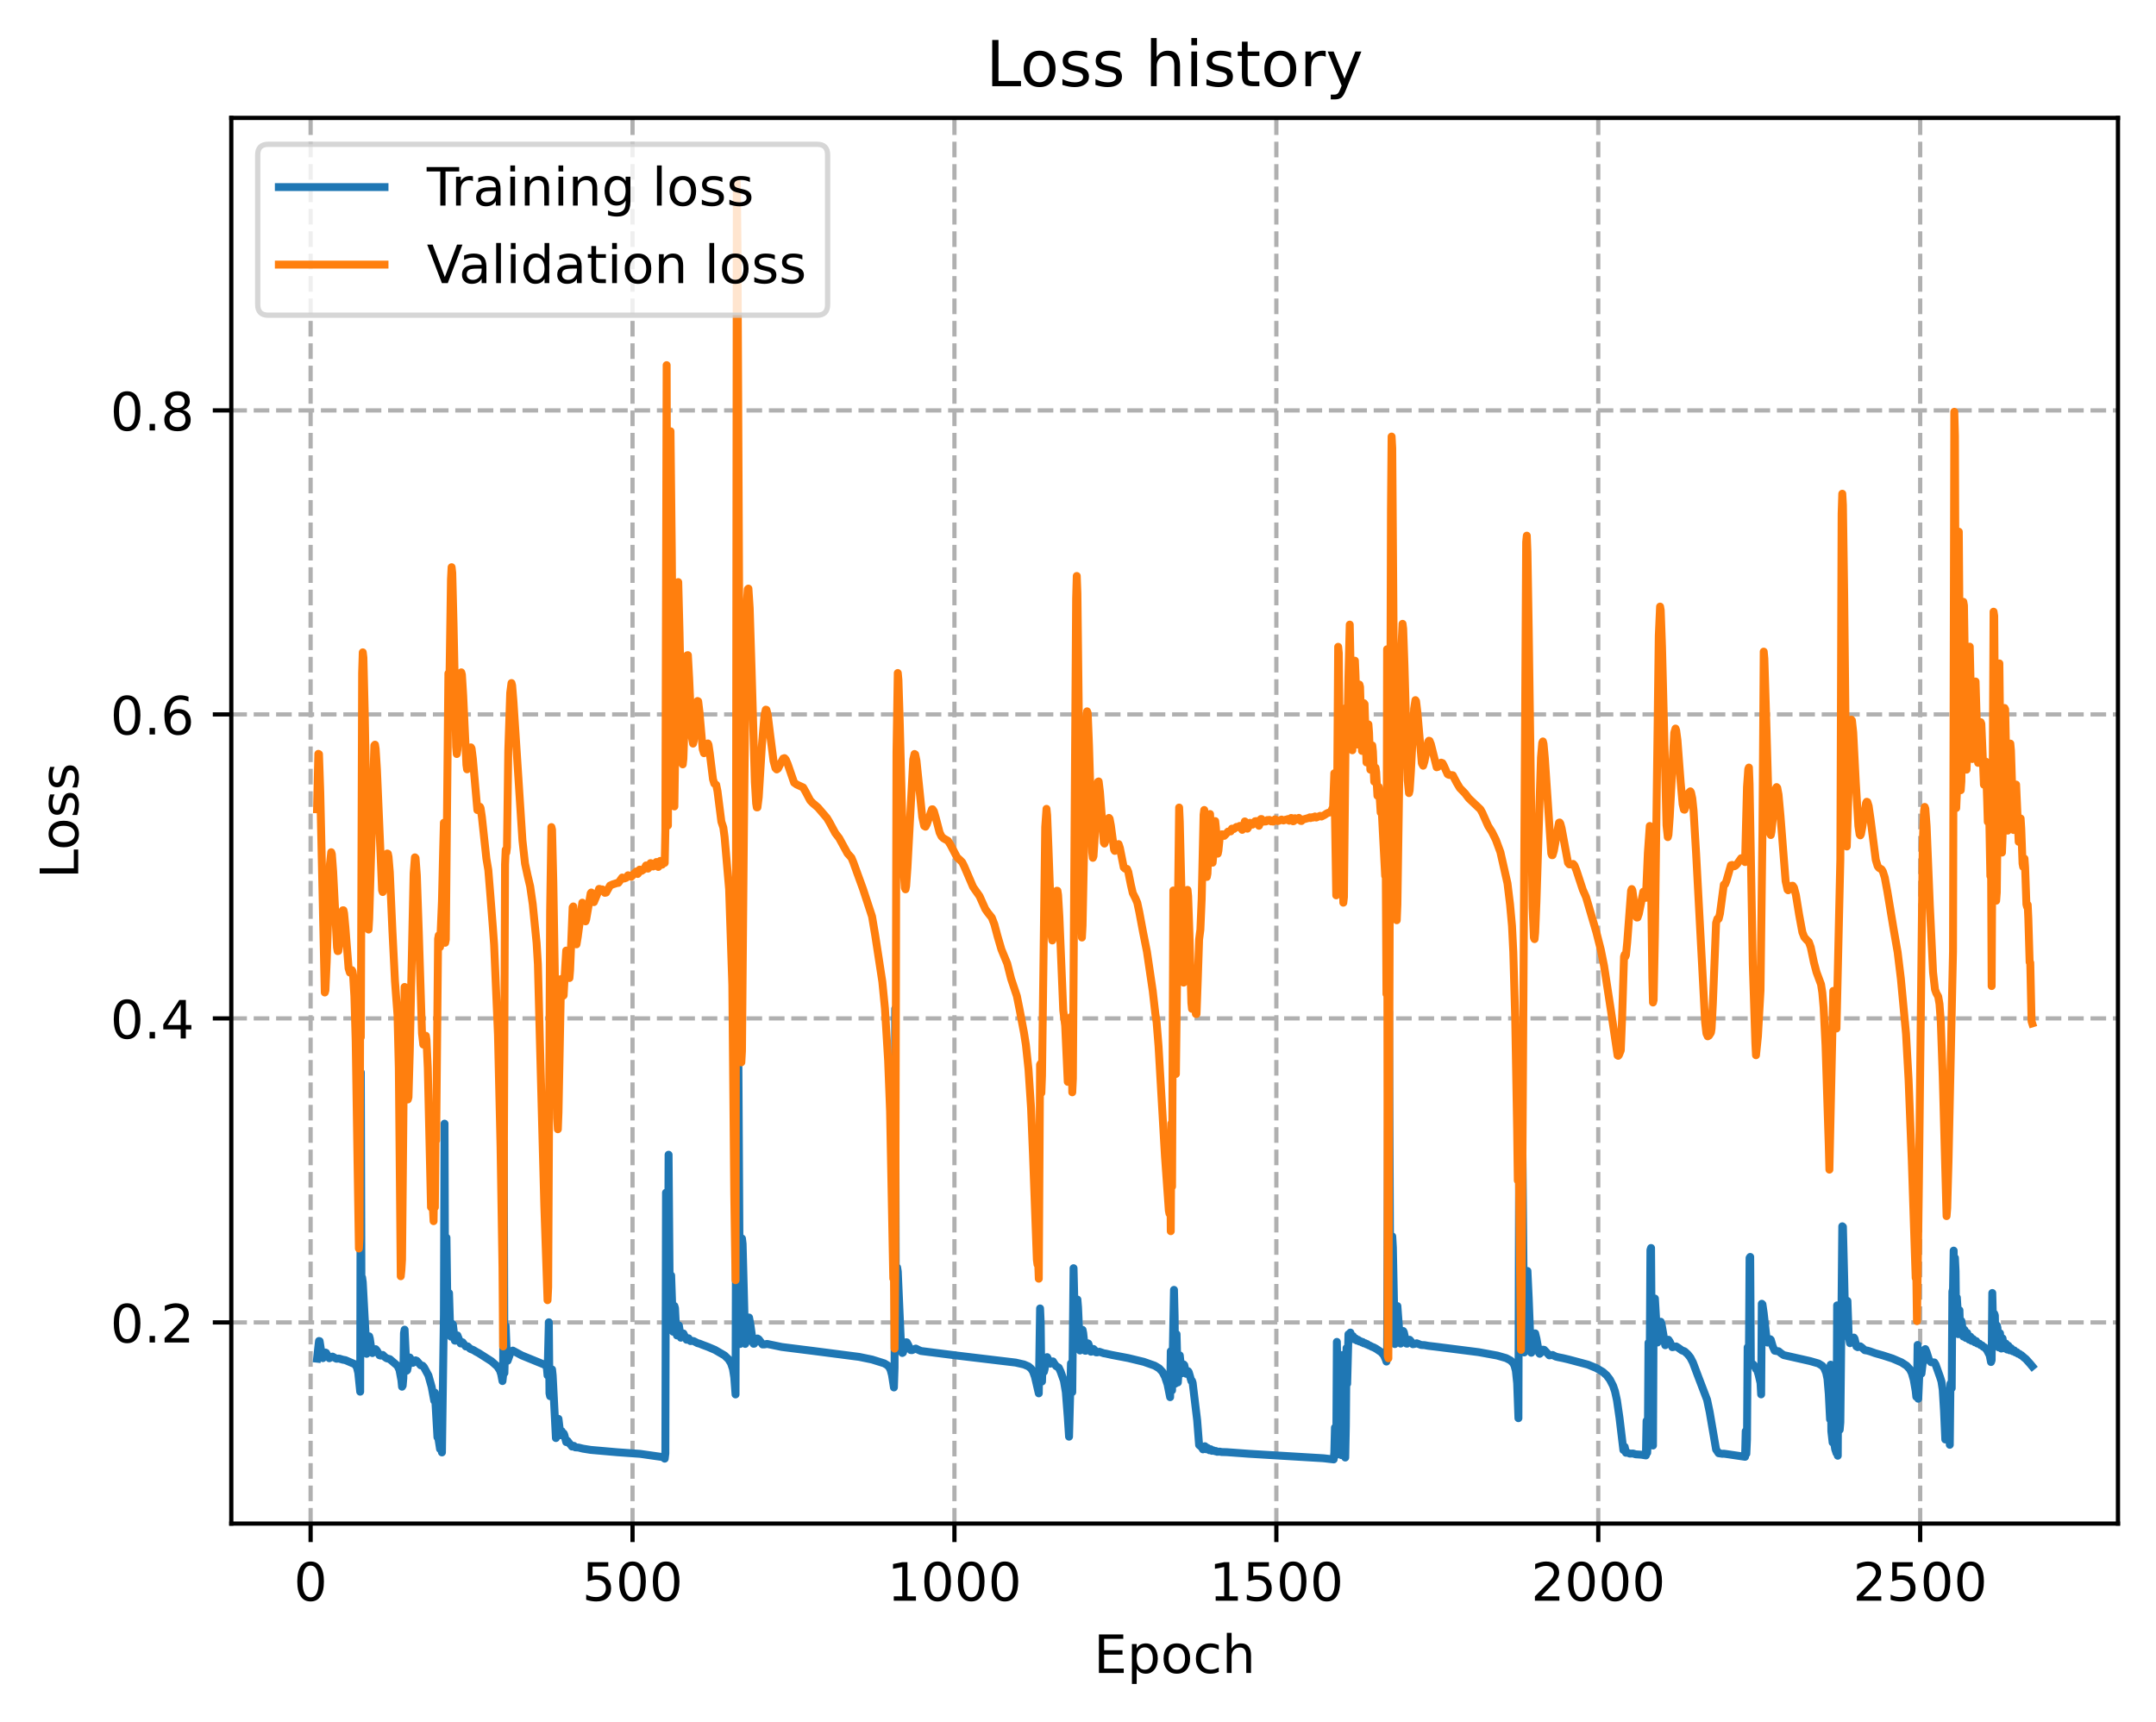 <?xml version="1.0" encoding="utf-8" standalone="no"?>
<!DOCTYPE svg PUBLIC "-//W3C//DTD SVG 1.1//EN"
  "http://www.w3.org/Graphics/SVG/1.1/DTD/svg11.dtd">
<!-- Created with matplotlib (https://matplotlib.org/) -->
<svg height="325.986pt" version="1.1" viewBox="0 0 408.101 325.986" width="408.101pt" xmlns="http://www.w3.org/2000/svg" xmlns:xlink="http://www.w3.org/1999/xlink">
 <defs>
  <style type="text/css">
*{stroke-linecap:butt;stroke-linejoin:round;}
  </style>
 </defs>
 <g id="figure_1">
  <g id="patch_1">
   <path d="M 0 325.986 
L 408.101 325.986 
L 408.101 0 
L 0 0 
z
" style="fill:#ffffff;"/>
  </g>
  <g id="axes_1">
   <g id="patch_2">
    <path d="M 43.781 288.43 
L 400.901 288.43 
L 400.901 22.318 
L 43.781 22.318 
z
" style="fill:#ffffff;"/>
   </g>
   <g id="matplotlib.axis_1">
    <g id="xtick_1">
     <g id="line2d_1">
      <path clip-path="url(#pe049898a18)" d="M 58.795 288.43 
L 58.795 22.318 
" style="fill:none;stroke:#b0b0b0;stroke-dasharray:2.96,1.28;stroke-dashoffset:0;stroke-width:0.8;"/>
     </g>
     <g id="line2d_2">
      <defs>
       <path d="M 0 0 
L 0 3.5 
" id="m3b80d272d4" style="stroke:#000000;stroke-width:0.8;"/>
      </defs>
      <g>
       <use style="stroke:#000000;stroke-width:0.8;" x="58.795" xlink:href="#m3b80d272d4" y="288.43"/>
      </g>
     </g>
     <g id="text_1">
      <!-- 0 -->
      <defs>
       <path d="M 31.781 66.406 
Q 24.172 66.406 20.328 58.906 
Q 16.5 51.422 16.5 36.375 
Q 16.5 21.391 20.328 13.891 
Q 24.172 6.391 31.781 6.391 
Q 39.453 6.391 43.281 13.891 
Q 47.125 21.391 47.125 36.375 
Q 47.125 51.422 43.281 58.906 
Q 39.453 66.406 31.781 66.406 
z
M 31.781 74.219 
Q 44.047 74.219 50.516 64.516 
Q 56.984 54.828 56.984 36.375 
Q 56.984 17.969 50.516 8.266 
Q 44.047 -1.422 31.781 -1.422 
Q 19.531 -1.422 13.062 8.266 
Q 6.594 17.969 6.594 36.375 
Q 6.594 54.828 13.062 64.516 
Q 19.531 74.219 31.781 74.219 
z
" id="DejaVuSans-48"/>
      </defs>
      <g transform="translate(55.614 303.029)scale(0.1 -0.1)">
       <use xlink:href="#DejaVuSans-48"/>
      </g>
     </g>
    </g>
    <g id="xtick_2">
     <g id="line2d_3">
      <path clip-path="url(#pe049898a18)" d="M 119.729 288.43 
L 119.729 22.318 
" style="fill:none;stroke:#b0b0b0;stroke-dasharray:2.96,1.28;stroke-dashoffset:0;stroke-width:0.8;"/>
     </g>
     <g id="line2d_4">
      <g>
       <use style="stroke:#000000;stroke-width:0.8;" x="119.729" xlink:href="#m3b80d272d4" y="288.43"/>
      </g>
     </g>
     <g id="text_2">
      <!-- 500 -->
      <defs>
       <path d="M 10.797 72.906 
L 49.516 72.906 
L 49.516 64.594 
L 19.828 64.594 
L 19.828 46.734 
Q 21.969 47.469 24.109 47.828 
Q 26.266 48.188 28.422 48.188 
Q 40.625 48.188 47.75 41.5 
Q 54.891 34.812 54.891 23.391 
Q 54.891 11.625 47.562 5.094 
Q 40.234 -1.422 26.906 -1.422 
Q 22.312 -1.422 17.547 -0.641 
Q 12.797 0.141 7.719 1.703 
L 7.719 11.625 
Q 12.109 9.234 16.797 8.062 
Q 21.484 6.891 26.703 6.891 
Q 35.156 6.891 40.078 11.328 
Q 45.016 15.766 45.016 23.391 
Q 45.016 31 40.078 35.438 
Q 35.156 39.891 26.703 39.891 
Q 22.75 39.891 18.812 39.016 
Q 14.891 38.141 10.797 36.281 
z
" id="DejaVuSans-53"/>
      </defs>
      <g transform="translate(110.185 303.029)scale(0.1 -0.1)">
       <use xlink:href="#DejaVuSans-53"/>
       <use x="63.623" xlink:href="#DejaVuSans-48"/>
       <use x="127.246" xlink:href="#DejaVuSans-48"/>
      </g>
     </g>
    </g>
    <g id="xtick_3">
     <g id="line2d_5">
      <path clip-path="url(#pe049898a18)" d="M 180.663 288.43 
L 180.663 22.318 
" style="fill:none;stroke:#b0b0b0;stroke-dasharray:2.96,1.28;stroke-dashoffset:0;stroke-width:0.8;"/>
     </g>
     <g id="line2d_6">
      <g>
       <use style="stroke:#000000;stroke-width:0.8;" x="180.663" xlink:href="#m3b80d272d4" y="288.43"/>
      </g>
     </g>
     <g id="text_3">
      <!-- 1000 -->
      <defs>
       <path d="M 12.406 8.297 
L 28.516 8.297 
L 28.516 63.922 
L 10.984 60.406 
L 10.984 69.391 
L 28.422 72.906 
L 38.281 72.906 
L 38.281 8.297 
L 54.391 8.297 
L 54.391 0 
L 12.406 0 
z
" id="DejaVuSans-49"/>
      </defs>
      <g transform="translate(167.938 303.029)scale(0.1 -0.1)">
       <use xlink:href="#DejaVuSans-49"/>
       <use x="63.623" xlink:href="#DejaVuSans-48"/>
       <use x="127.246" xlink:href="#DejaVuSans-48"/>
       <use x="190.869" xlink:href="#DejaVuSans-48"/>
      </g>
     </g>
    </g>
    <g id="xtick_4">
     <g id="line2d_7">
      <path clip-path="url(#pe049898a18)" d="M 241.596 288.43 
L 241.596 22.318 
" style="fill:none;stroke:#b0b0b0;stroke-dasharray:2.96,1.28;stroke-dashoffset:0;stroke-width:0.8;"/>
     </g>
     <g id="line2d_8">
      <g>
       <use style="stroke:#000000;stroke-width:0.8;" x="241.596" xlink:href="#m3b80d272d4" y="288.43"/>
      </g>
     </g>
     <g id="text_4">
      <!-- 1500 -->
      <g transform="translate(228.871 303.029)scale(0.1 -0.1)">
       <use xlink:href="#DejaVuSans-49"/>
       <use x="63.623" xlink:href="#DejaVuSans-53"/>
       <use x="127.246" xlink:href="#DejaVuSans-48"/>
       <use x="190.869" xlink:href="#DejaVuSans-48"/>
      </g>
     </g>
    </g>
    <g id="xtick_5">
     <g id="line2d_9">
      <path clip-path="url(#pe049898a18)" d="M 302.53 288.43 
L 302.53 22.318 
" style="fill:none;stroke:#b0b0b0;stroke-dasharray:2.96,1.28;stroke-dashoffset:0;stroke-width:0.8;"/>
     </g>
     <g id="line2d_10">
      <g>
       <use style="stroke:#000000;stroke-width:0.8;" x="302.53" xlink:href="#m3b80d272d4" y="288.43"/>
      </g>
     </g>
     <g id="text_5">
      <!-- 2000 -->
      <defs>
       <path d="M 19.188 8.297 
L 53.609 8.297 
L 53.609 0 
L 7.328 0 
L 7.328 8.297 
Q 12.938 14.109 22.625 23.891 
Q 32.328 33.688 34.812 36.531 
Q 39.547 41.844 41.422 45.531 
Q 43.312 49.219 43.312 52.781 
Q 43.312 58.594 39.234 62.25 
Q 35.156 65.922 28.609 65.922 
Q 23.969 65.922 18.812 64.312 
Q 13.672 62.703 7.812 59.422 
L 7.812 69.391 
Q 13.766 71.781 18.938 73 
Q 24.125 74.219 28.422 74.219 
Q 39.75 74.219 46.484 68.547 
Q 53.219 62.891 53.219 53.422 
Q 53.219 48.922 51.531 44.891 
Q 49.859 40.875 45.406 35.406 
Q 44.188 33.984 37.641 27.219 
Q 31.109 20.453 19.188 8.297 
z
" id="DejaVuSans-50"/>
      </defs>
      <g transform="translate(289.805 303.029)scale(0.1 -0.1)">
       <use xlink:href="#DejaVuSans-50"/>
       <use x="63.623" xlink:href="#DejaVuSans-48"/>
       <use x="127.246" xlink:href="#DejaVuSans-48"/>
       <use x="190.869" xlink:href="#DejaVuSans-48"/>
      </g>
     </g>
    </g>
    <g id="xtick_6">
     <g id="line2d_11">
      <path clip-path="url(#pe049898a18)" d="M 363.464 288.43 
L 363.464 22.318 
" style="fill:none;stroke:#b0b0b0;stroke-dasharray:2.96,1.28;stroke-dashoffset:0;stroke-width:0.8;"/>
     </g>
     <g id="line2d_12">
      <g>
       <use style="stroke:#000000;stroke-width:0.8;" x="363.464" xlink:href="#m3b80d272d4" y="288.43"/>
      </g>
     </g>
     <g id="text_6">
      <!-- 2500 -->
      <g transform="translate(350.739 303.029)scale(0.1 -0.1)">
       <use xlink:href="#DejaVuSans-50"/>
       <use x="63.623" xlink:href="#DejaVuSans-53"/>
       <use x="127.246" xlink:href="#DejaVuSans-48"/>
       <use x="190.869" xlink:href="#DejaVuSans-48"/>
      </g>
     </g>
    </g>
    <g id="text_7">
     <!-- Epoch -->
     <defs>
      <path d="M 9.812 72.906 
L 55.906 72.906 
L 55.906 64.594 
L 19.672 64.594 
L 19.672 43.016 
L 54.391 43.016 
L 54.391 34.719 
L 19.672 34.719 
L 19.672 8.297 
L 56.781 8.297 
L 56.781 0 
L 9.812 0 
z
" id="DejaVuSans-69"/>
      <path d="M 18.109 8.203 
L 18.109 -20.797 
L 9.078 -20.797 
L 9.078 54.688 
L 18.109 54.688 
L 18.109 46.391 
Q 20.953 51.266 25.266 53.625 
Q 29.594 56 35.594 56 
Q 45.562 56 51.781 48.094 
Q 58.016 40.188 58.016 27.297 
Q 58.016 14.406 51.781 6.484 
Q 45.562 -1.422 35.594 -1.422 
Q 29.594 -1.422 25.266 0.953 
Q 20.953 3.328 18.109 8.203 
z
M 48.688 27.297 
Q 48.688 37.203 44.609 42.844 
Q 40.531 48.484 33.406 48.484 
Q 26.266 48.484 22.188 42.844 
Q 18.109 37.203 18.109 27.297 
Q 18.109 17.391 22.188 11.75 
Q 26.266 6.109 33.406 6.109 
Q 40.531 6.109 44.609 11.75 
Q 48.688 17.391 48.688 27.297 
z
" id="DejaVuSans-112"/>
      <path d="M 30.609 48.391 
Q 23.391 48.391 19.188 42.75 
Q 14.984 37.109 14.984 27.297 
Q 14.984 17.484 19.156 11.844 
Q 23.344 6.203 30.609 6.203 
Q 37.797 6.203 41.984 11.859 
Q 46.188 17.531 46.188 27.297 
Q 46.188 37.016 41.984 42.703 
Q 37.797 48.391 30.609 48.391 
z
M 30.609 56 
Q 42.328 56 49.016 48.375 
Q 55.719 40.766 55.719 27.297 
Q 55.719 13.875 49.016 6.219 
Q 42.328 -1.422 30.609 -1.422 
Q 18.844 -1.422 12.172 6.219 
Q 5.516 13.875 5.516 27.297 
Q 5.516 40.766 12.172 48.375 
Q 18.844 56 30.609 56 
z
" id="DejaVuSans-111"/>
      <path d="M 48.781 52.594 
L 48.781 44.188 
Q 44.969 46.297 41.141 47.344 
Q 37.312 48.391 33.406 48.391 
Q 24.656 48.391 19.812 42.844 
Q 14.984 37.312 14.984 27.297 
Q 14.984 17.281 19.812 11.734 
Q 24.656 6.203 33.406 6.203 
Q 37.312 6.203 41.141 7.25 
Q 44.969 8.297 48.781 10.406 
L 48.781 2.094 
Q 45.016 0.344 40.984 -0.531 
Q 36.969 -1.422 32.422 -1.422 
Q 20.062 -1.422 12.781 6.344 
Q 5.516 14.109 5.516 27.297 
Q 5.516 40.672 12.859 48.328 
Q 20.219 56 33.016 56 
Q 37.156 56 41.109 55.141 
Q 45.062 54.297 48.781 52.594 
z
" id="DejaVuSans-99"/>
      <path d="M 54.891 33.016 
L 54.891 0 
L 45.906 0 
L 45.906 32.719 
Q 45.906 40.484 42.875 44.328 
Q 39.844 48.188 33.797 48.188 
Q 26.516 48.188 22.312 43.547 
Q 18.109 38.922 18.109 30.906 
L 18.109 0 
L 9.078 0 
L 9.078 75.984 
L 18.109 75.984 
L 18.109 46.188 
Q 21.344 51.125 25.703 53.562 
Q 30.078 56 35.797 56 
Q 45.219 56 50.047 50.172 
Q 54.891 44.344 54.891 33.016 
z
" id="DejaVuSans-104"/>
     </defs>
     <g transform="translate(207.03 316.707)scale(0.1 -0.1)">
      <use xlink:href="#DejaVuSans-69"/>
      <use x="63.184" xlink:href="#DejaVuSans-112"/>
      <use x="126.66" xlink:href="#DejaVuSans-111"/>
      <use x="187.842" xlink:href="#DejaVuSans-99"/>
      <use x="242.822" xlink:href="#DejaVuSans-104"/>
     </g>
    </g>
   </g>
   <g id="matplotlib.axis_2">
    <g id="ytick_1">
     <g id="line2d_13">
      <path clip-path="url(#pe049898a18)" d="M 43.781 250.343 
L 400.901 250.343 
" style="fill:none;stroke:#b0b0b0;stroke-dasharray:2.96,1.28;stroke-dashoffset:0;stroke-width:0.8;"/>
     </g>
     <g id="line2d_14">
      <defs>
       <path d="M 0 0 
L -3.5 0 
" id="mc5acd9ea28" style="stroke:#000000;stroke-width:0.8;"/>
      </defs>
      <g>
       <use style="stroke:#000000;stroke-width:0.8;" x="43.781" xlink:href="#mc5acd9ea28" y="250.343"/>
      </g>
     </g>
     <g id="text_8">
      <!-- 0.2 -->
      <defs>
       <path d="M 10.688 12.406 
L 21 12.406 
L 21 0 
L 10.688 0 
z
" id="DejaVuSans-46"/>
      </defs>
      <g transform="translate(20.878 254.143)scale(0.1 -0.1)">
       <use xlink:href="#DejaVuSans-48"/>
       <use x="63.623" xlink:href="#DejaVuSans-46"/>
       <use x="95.41" xlink:href="#DejaVuSans-50"/>
      </g>
     </g>
    </g>
    <g id="ytick_2">
     <g id="line2d_15">
      <path clip-path="url(#pe049898a18)" d="M 43.781 192.793 
L 400.901 192.793 
" style="fill:none;stroke:#b0b0b0;stroke-dasharray:2.96,1.28;stroke-dashoffset:0;stroke-width:0.8;"/>
     </g>
     <g id="line2d_16">
      <g>
       <use style="stroke:#000000;stroke-width:0.8;" x="43.781" xlink:href="#mc5acd9ea28" y="192.793"/>
      </g>
     </g>
     <g id="text_9">
      <!-- 0.4 -->
      <defs>
       <path d="M 37.797 64.312 
L 12.891 25.391 
L 37.797 25.391 
z
M 35.203 72.906 
L 47.609 72.906 
L 47.609 25.391 
L 58.016 25.391 
L 58.016 17.188 
L 47.609 17.188 
L 47.609 0 
L 37.797 0 
L 37.797 17.188 
L 4.891 17.188 
L 4.891 26.703 
z
" id="DejaVuSans-52"/>
      </defs>
      <g transform="translate(20.878 196.592)scale(0.1 -0.1)">
       <use xlink:href="#DejaVuSans-48"/>
       <use x="63.623" xlink:href="#DejaVuSans-46"/>
       <use x="95.41" xlink:href="#DejaVuSans-52"/>
      </g>
     </g>
    </g>
    <g id="ytick_3">
     <g id="line2d_17">
      <path clip-path="url(#pe049898a18)" d="M 43.781 135.242 
L 400.901 135.242 
" style="fill:none;stroke:#b0b0b0;stroke-dasharray:2.96,1.28;stroke-dashoffset:0;stroke-width:0.8;"/>
     </g>
     <g id="line2d_18">
      <g>
       <use style="stroke:#000000;stroke-width:0.8;" x="43.781" xlink:href="#mc5acd9ea28" y="135.242"/>
      </g>
     </g>
     <g id="text_10">
      <!-- 0.6 -->
      <defs>
       <path d="M 33.016 40.375 
Q 26.375 40.375 22.484 35.828 
Q 18.609 31.297 18.609 23.391 
Q 18.609 15.531 22.484 10.953 
Q 26.375 6.391 33.016 6.391 
Q 39.656 6.391 43.531 10.953 
Q 47.406 15.531 47.406 23.391 
Q 47.406 31.297 43.531 35.828 
Q 39.656 40.375 33.016 40.375 
z
M 52.594 71.297 
L 52.594 62.312 
Q 48.875 64.062 45.094 64.984 
Q 41.312 65.922 37.594 65.922 
Q 27.828 65.922 22.672 59.328 
Q 17.531 52.734 16.797 39.406 
Q 19.672 43.656 24.016 45.922 
Q 28.375 48.188 33.594 48.188 
Q 44.578 48.188 50.953 41.516 
Q 57.328 34.859 57.328 23.391 
Q 57.328 12.156 50.688 5.359 
Q 44.047 -1.422 33.016 -1.422 
Q 20.359 -1.422 13.672 8.266 
Q 6.984 17.969 6.984 36.375 
Q 6.984 53.656 15.188 63.938 
Q 23.391 74.219 37.203 74.219 
Q 40.922 74.219 44.703 73.484 
Q 48.484 72.75 52.594 71.297 
z
" id="DejaVuSans-54"/>
      </defs>
      <g transform="translate(20.878 139.042)scale(0.1 -0.1)">
       <use xlink:href="#DejaVuSans-48"/>
       <use x="63.623" xlink:href="#DejaVuSans-46"/>
       <use x="95.41" xlink:href="#DejaVuSans-54"/>
      </g>
     </g>
    </g>
    <g id="ytick_4">
     <g id="line2d_19">
      <path clip-path="url(#pe049898a18)" d="M 43.781 77.692 
L 400.901 77.692 
" style="fill:none;stroke:#b0b0b0;stroke-dasharray:2.96,1.28;stroke-dashoffset:0;stroke-width:0.8;"/>
     </g>
     <g id="line2d_20">
      <g>
       <use style="stroke:#000000;stroke-width:0.8;" x="43.781" xlink:href="#mc5acd9ea28" y="77.692"/>
      </g>
     </g>
     <g id="text_11">
      <!-- 0.8 -->
      <defs>
       <path d="M 31.781 34.625 
Q 24.75 34.625 20.719 30.859 
Q 16.703 27.094 16.703 20.516 
Q 16.703 13.922 20.719 10.156 
Q 24.75 6.391 31.781 6.391 
Q 38.812 6.391 42.859 10.172 
Q 46.922 13.969 46.922 20.516 
Q 46.922 27.094 42.891 30.859 
Q 38.875 34.625 31.781 34.625 
z
M 21.922 38.812 
Q 15.578 40.375 12.031 44.719 
Q 8.5 49.078 8.5 55.328 
Q 8.5 64.062 14.719 69.141 
Q 20.953 74.219 31.781 74.219 
Q 42.672 74.219 48.875 69.141 
Q 55.078 64.062 55.078 55.328 
Q 55.078 49.078 51.531 44.719 
Q 48 40.375 41.703 38.812 
Q 48.828 37.156 52.797 32.312 
Q 56.781 27.484 56.781 20.516 
Q 56.781 9.906 50.312 4.234 
Q 43.844 -1.422 31.781 -1.422 
Q 19.734 -1.422 13.25 4.234 
Q 6.781 9.906 6.781 20.516 
Q 6.781 27.484 10.781 32.312 
Q 14.797 37.156 21.922 38.812 
z
M 18.312 54.391 
Q 18.312 48.734 21.844 45.562 
Q 25.391 42.391 31.781 42.391 
Q 38.141 42.391 41.719 45.562 
Q 45.312 48.734 45.312 54.391 
Q 45.312 60.062 41.719 63.234 
Q 38.141 66.406 31.781 66.406 
Q 25.391 66.406 21.844 63.234 
Q 18.312 60.062 18.312 54.391 
z
" id="DejaVuSans-56"/>
      </defs>
      <g transform="translate(20.878 81.491)scale(0.1 -0.1)">
       <use xlink:href="#DejaVuSans-48"/>
       <use x="63.623" xlink:href="#DejaVuSans-46"/>
       <use x="95.41" xlink:href="#DejaVuSans-56"/>
      </g>
     </g>
    </g>
    <g id="text_12">
     <!-- Loss -->
     <defs>
      <path d="M 9.812 72.906 
L 19.672 72.906 
L 19.672 8.297 
L 55.172 8.297 
L 55.172 0 
L 9.812 0 
z
" id="DejaVuSans-76"/>
      <path d="M 44.281 53.078 
L 44.281 44.578 
Q 40.484 46.531 36.375 47.5 
Q 32.281 48.484 27.875 48.484 
Q 21.188 48.484 17.844 46.438 
Q 14.5 44.391 14.5 40.281 
Q 14.5 37.156 16.891 35.375 
Q 19.281 33.594 26.516 31.984 
L 29.594 31.297 
Q 39.156 29.25 43.188 25.516 
Q 47.219 21.781 47.219 15.094 
Q 47.219 7.469 41.188 3.016 
Q 35.156 -1.422 24.609 -1.422 
Q 20.219 -1.422 15.453 -0.562 
Q 10.688 0.297 5.422 2 
L 5.422 11.281 
Q 10.406 8.688 15.234 7.391 
Q 20.062 6.109 24.812 6.109 
Q 31.156 6.109 34.562 8.281 
Q 37.984 10.453 37.984 14.406 
Q 37.984 18.062 35.516 20.016 
Q 33.062 21.969 24.703 23.781 
L 21.578 24.516 
Q 13.234 26.266 9.516 29.906 
Q 5.812 33.547 5.812 39.891 
Q 5.812 47.609 11.281 51.797 
Q 16.75 56 26.812 56 
Q 31.781 56 36.172 55.266 
Q 40.578 54.547 44.281 53.078 
z
" id="DejaVuSans-115"/>
     </defs>
     <g transform="translate(14.798 166.341)rotate(-90)scale(0.1 -0.1)">
      <use xlink:href="#DejaVuSans-76"/>
      <use x="53.963" xlink:href="#DejaVuSans-111"/>
      <use x="115.145" xlink:href="#DejaVuSans-115"/>
      <use x="167.244" xlink:href="#DejaVuSans-115"/>
     </g>
    </g>
   </g>
   <g id="line2d_21">
    <path clip-path="url(#pe049898a18)" d="M 60.014 257.215 
L 60.38 253.865 
L 60.501 253.895 
L 60.745 255.458 
L 60.989 256.951 
L 61.111 257.112 
L 61.355 256.556 
L 61.598 256.045 
L 61.72 256.104 
L 62.329 257.129 
L 62.939 256.817 
L 63.67 257.219 
L 64.157 257.184 
L 64.889 257.406 
L 65.376 257.489 
L 67.204 258.275 
L 67.57 258.885 
L 67.813 259.879 
L 68.179 263.462 
L 68.301 203.005 
L 68.423 246.852 
L 68.545 241.843 
L 68.667 242.746 
L 69.398 256.289 
L 69.52 255.884 
L 69.885 252.978 
L 70.007 253.423 
L 70.373 255.964 
L 70.495 256.149 
L 70.738 255.816 
L 70.982 255.439 
L 71.104 255.408 
L 71.348 255.69 
L 71.835 256.565 
L 72.079 256.627 
L 72.444 256.501 
L 72.81 256.862 
L 73.176 257.13 
L 73.785 257.306 
L 75.247 258.558 
L 75.613 259.336 
L 75.979 261.285 
L 76.1 262.517 
L 76.222 262.312 
L 76.344 260.882 
L 76.466 252.39 
L 76.588 251.721 
L 76.954 259.507 
L 77.075 259.395 
L 77.563 256.985 
L 78.172 257.993 
L 78.66 257.526 
L 78.903 257.629 
L 79.635 258.467 
L 80 258.543 
L 80.244 258.818 
L 81.097 260.385 
L 81.706 262.549 
L 82.194 265.174 
L 82.316 263.63 
L 82.803 272.091 
L 82.925 271.94 
L 83.291 274.304 
L 83.534 274.447 
L 83.656 274.957 
L 84.022 248.883 
L 84.144 212.72 
L 84.266 250.989 
L 84.509 234.292 
L 84.753 252.518 
L 84.997 244.79 
L 85.241 252.773 
L 85.362 253.044 
L 85.606 250.59 
L 85.728 250.732 
L 86.094 253.795 
L 86.215 253.805 
L 86.581 252.805 
L 87.19 254.33 
L 87.434 254.076 
L 87.556 254.112 
L 88.165 254.894 
L 88.531 254.885 
L 89.018 255.347 
L 89.628 255.588 
L 90.115 255.891 
L 90.603 256.147 
L 93.04 257.701 
L 94.137 258.674 
L 94.624 259.418 
L 94.868 260.158 
L 95.112 261.449 
L 95.234 260.299 
L 95.356 216.128 
L 95.477 259.926 
L 95.721 251.012 
L 95.965 257.4 
L 96.087 257.606 
L 96.696 255.904 
L 97.062 255.68 
L 98.768 256.597 
L 103.155 258.389 
L 103.399 258.696 
L 103.521 259.009 
L 103.642 260.376 
L 103.886 250.32 
L 104.008 263.771 
L 104.13 264.314 
L 104.374 259.71 
L 104.496 259.249 
L 104.617 260.408 
L 105.227 272.239 
L 105.349 271.45 
L 105.592 268.641 
L 105.714 268.602 
L 106.08 271.703 
L 106.202 270.912 
L 106.324 270.923 
L 106.567 271.404 
L 106.689 271.353 
L 106.811 271.612 
L 107.177 272.999 
L 107.42 272.773 
L 107.908 273.411 
L 108.03 273.495 
L 108.273 273.846 
L 108.639 273.718 
L 108.883 273.996 
L 109.492 274.034 
L 110.345 274.245 
L 111.32 274.401 
L 111.808 274.479 
L 116.804 274.919 
L 121.191 275.232 
L 125.457 275.842 
L 125.822 276.138 
L 125.944 275.16 
L 126.066 225.781 
L 126.188 225.872 
L 126.432 249.007 
L 126.554 218.6 
L 126.797 248.442 
L 127.041 241.455 
L 127.407 252.105 
L 127.65 247.224 
L 127.772 247.643 
L 128.016 252.446 
L 128.138 252.813 
L 128.503 250.915 
L 128.869 253.238 
L 128.991 253.162 
L 129.356 252.434 
L 129.966 253.627 
L 130.331 253.347 
L 130.697 253.877 
L 131.063 253.845 
L 131.306 253.885 
L 132.038 254.27 
L 132.403 254.363 
L 133.013 254.608 
L 133.987 254.971 
L 135.328 255.541 
L 137.156 256.603 
L 137.887 257.306 
L 138.375 258.086 
L 138.74 259.184 
L 138.984 260.766 
L 139.228 263.981 
L 139.471 176.324 
L 139.593 171.582 
L 140.081 254.435 
L 140.203 251.534 
L 140.446 234.456 
L 140.568 235.481 
L 141.056 254.417 
L 141.178 254.145 
L 141.665 249.438 
L 141.787 249.419 
L 142.031 250.683 
L 142.518 254.147 
L 142.64 254.388 
L 142.762 254.372 
L 143.006 253.957 
L 143.371 253.388 
L 143.615 253.529 
L 144.346 254.52 
L 144.712 254.509 
L 145.199 254.416 
L 148.002 254.999 
L 154.096 255.764 
L 162.626 256.87 
L 165.064 257.374 
L 167.379 258.098 
L 167.988 258.464 
L 168.354 258.876 
L 168.598 259.397 
L 168.841 260.313 
L 169.207 262.657 
L 169.329 258.892 
L 169.451 190.962 
L 169.573 254 
L 169.816 239.94 
L 169.938 240.722 
L 170.548 254.65 
L 170.791 256.131 
L 170.913 256.061 
L 171.523 254.101 
L 171.644 254.119 
L 171.888 254.559 
L 172.376 255.58 
L 172.619 255.596 
L 173.351 255.297 
L 173.838 255.548 
L 174.326 255.755 
L 181.15 256.621 
L 192.24 257.948 
L 193.824 258.308 
L 194.677 258.673 
L 195.165 259.075 
L 195.53 259.628 
L 195.896 260.637 
L 196.627 263.776 
L 196.871 247.701 
L 196.993 250.448 
L 197.115 261.365 
L 197.237 261.533 
L 197.358 257.626 
L 197.602 259.704 
L 197.724 259.218 
L 198.09 256.973 
L 198.212 256.916 
L 198.821 258.155 
L 199.308 257.726 
L 199.552 258.126 
L 199.918 258.629 
L 200.405 258.906 
L 200.771 259.683 
L 201.38 261.403 
L 201.746 263.548 
L 202.111 268.244 
L 202.355 271.977 
L 202.721 258.099 
L 202.842 259.157 
L 202.964 263.542 
L 203.208 240.083 
L 203.574 255.357 
L 203.939 246.013 
L 204.061 247.489 
L 204.427 255.659 
L 204.549 255.096 
L 204.792 252.135 
L 204.914 251.757 
L 205.036 252.357 
L 205.402 255.71 
L 205.524 255.708 
L 205.889 254.296 
L 206.011 254.351 
L 206.498 255.894 
L 206.62 255.873 
L 206.986 255.375 
L 207.23 255.633 
L 207.473 256.01 
L 207.717 256.014 
L 208.083 255.899 
L 208.936 256.192 
L 209.301 256.245 
L 209.911 256.386 
L 210.52 256.517 
L 213.567 257.097 
L 216.492 257.803 
L 218.563 258.533 
L 219.416 259.042 
L 220.026 259.695 
L 220.513 260.625 
L 221.001 262.082 
L 221.488 264.496 
L 221.61 255.793 
L 221.854 263.213 
L 222.098 250.314 
L 222.219 244.184 
L 222.341 249.202 
L 222.463 261.94 
L 222.707 252.572 
L 222.951 261.712 
L 223.316 256.581 
L 223.682 259.982 
L 223.804 259.856 
L 224.047 258.292 
L 224.169 258.424 
L 224.535 260.075 
L 224.9 259.583 
L 225.022 259.771 
L 225.51 261.446 
L 225.632 261.412 
L 225.754 261.801 
L 226.607 268.873 
L 226.972 273.552 
L 227.46 273.974 
L 227.703 274.377 
L 227.825 274.27 
L 228.069 273.785 
L 228.313 274.359 
L 228.556 274.096 
L 228.678 274.176 
L 228.922 274.547 
L 229.166 274.352 
L 229.41 274.659 
L 229.653 274.563 
L 230.019 274.737 
L 230.141 274.686 
L 230.384 274.837 
L 230.872 274.806 
L 231.238 274.882 
L 232.213 274.908 
L 236.356 275.212 
L 250.493 276.059 
L 252.442 276.282 
L 252.564 275.041 
L 252.686 270.26 
L 252.808 275.514 
L 252.93 275.21 
L 253.052 254.033 
L 253.174 260.039 
L 253.296 272.993 
L 253.539 263.499 
L 253.661 273.998 
L 253.783 263.408 
L 253.905 275.469 
L 254.027 272.194 
L 254.149 256.501 
L 254.27 274.101 
L 254.392 274.149 
L 254.514 261.071 
L 254.636 275.923 
L 254.758 269.939 
L 254.88 255.199 
L 255.002 261.949 
L 255.245 252.591 
L 255.489 252.44 
L 255.611 252.268 
L 255.855 253.234 
L 255.977 253.16 
L 256.098 252.93 
L 256.342 253.552 
L 256.586 253.374 
L 256.83 253.781 
L 257.073 253.641 
L 257.317 253.956 
L 257.439 253.87 
L 257.561 253.923 
L 257.805 254.145 
L 257.927 254.05 
L 258.17 254.306 
L 258.414 254.284 
L 258.658 254.489 
L 258.78 254.441 
L 259.023 254.651 
L 259.267 254.728 
L 259.755 254.987 
L 259.998 255.065 
L 260.486 255.331 
L 261.461 255.992 
L 261.948 256.563 
L 262.314 257.383 
L 262.436 257.756 
L 262.557 256.942 
L 262.801 195.705 
L 262.923 191.546 
L 263.167 250.787 
L 263.289 253.421 
L 263.532 234.055 
L 263.654 236.133 
L 264.02 254.447 
L 264.142 253.484 
L 264.507 247.251 
L 264.751 250.555 
L 264.995 253.951 
L 265.117 254.355 
L 265.239 253.932 
L 265.604 251.976 
L 265.726 252.202 
L 266.213 254.347 
L 266.335 254.371 
L 266.823 253.631 
L 267.067 253.913 
L 267.432 254.473 
L 267.676 254.433 
L 268.163 254.296 
L 269.016 254.623 
L 269.626 254.645 
L 270.357 254.778 
L 271.941 254.964 
L 279.863 255.974 
L 283.397 256.617 
L 285.103 257.107 
L 285.956 257.56 
L 286.443 258.077 
L 286.687 258.565 
L 286.931 259.494 
L 287.175 261.824 
L 287.418 268.477 
L 287.54 223.829 
L 287.662 230.518 
L 287.784 255.517 
L 287.906 201.243 
L 288.028 200.666 
L 288.515 256.03 
L 288.637 255.257 
L 289.003 240.899 
L 289.125 240.609 
L 289.368 245.793 
L 289.734 255.263 
L 289.856 256.089 
L 289.978 255.875 
L 290.465 252.465 
L 290.587 252.418 
L 290.831 253.407 
L 291.318 256.139 
L 291.44 256.288 
L 291.684 256.046 
L 292.049 255.506 
L 292.293 255.537 
L 293.268 256.583 
L 293.877 256.508 
L 294.487 256.814 
L 294.974 256.935 
L 295.827 257.104 
L 296.924 257.364 
L 300.58 258.34 
L 302.164 258.989 
L 303.383 259.712 
L 304.114 260.356 
L 304.724 261.153 
L 305.333 262.338 
L 305.698 263.403 
L 306.064 265.074 
L 306.552 268.438 
L 307.283 274.508 
L 307.527 273.893 
L 307.77 275.021 
L 308.014 274.978 
L 308.501 275.183 
L 309.111 275.16 
L 309.598 275.315 
L 310.695 275.387 
L 311.548 275.524 
L 311.67 268.981 
L 311.792 275.031 
L 311.914 272.409 
L 312.036 254.207 
L 312.279 255.651 
L 312.401 236.63 
L 312.523 236.257 
L 312.767 270.974 
L 312.889 273.649 
L 313.011 248.183 
L 313.254 245.825 
L 313.742 254.147 
L 313.864 253.932 
L 314.351 250.221 
L 314.473 250.449 
L 315.204 254.663 
L 315.448 254.149 
L 315.692 253.655 
L 315.813 253.625 
L 316.057 253.988 
L 316.545 255.035 
L 316.788 254.996 
L 317.276 254.895 
L 317.641 255.121 
L 318.373 255.65 
L 318.86 255.819 
L 319.47 256.38 
L 319.957 256.992 
L 320.444 257.93 
L 321.419 260.522 
L 323.126 264.987 
L 323.613 267.295 
L 324.832 274.402 
L 325.319 275.111 
L 326.05 275.219 
L 326.294 275.198 
L 326.782 275.263 
L 330.316 275.786 
L 330.438 270.929 
L 330.559 275.225 
L 330.681 272.496 
L 330.803 255.06 
L 331.047 256.05 
L 331.169 238.138 
L 331.291 237.947 
L 331.413 258.238 
L 331.534 258.261 
L 331.656 258.164 
L 331.9 258.329 
L 332.266 258.889 
L 332.387 259.178 
L 332.509 259.051 
L 332.875 260.248 
L 333.241 261.815 
L 333.362 263.97 
L 333.484 246.814 
L 333.606 246.927 
L 333.85 248.607 
L 334.459 254.08 
L 334.581 254.162 
L 334.825 253.86 
L 335.069 253.522 
L 335.19 253.637 
L 335.556 254.894 
L 335.922 255.7 
L 336.287 255.766 
L 336.653 255.803 
L 337.14 256.204 
L 337.628 256.533 
L 342.624 257.662 
L 344.209 258.119 
L 344.94 258.57 
L 345.305 259.008 
L 345.671 259.881 
L 345.915 261.011 
L 346.158 263.868 
L 346.402 268.698 
L 346.524 258.348 
L 346.646 270.936 
L 346.89 273.079 
L 347.012 272.039 
L 347.377 274.359 
L 347.621 275.088 
L 347.743 247.117 
L 347.865 275.582 
L 347.986 251.141 
L 348.108 253.392 
L 348.23 270.681 
L 348.352 269.253 
L 348.474 258.119 
L 348.718 232.15 
L 348.84 232.251 
L 349.083 241.988 
L 349.327 252.887 
L 349.449 251.503 
L 349.571 246.238 
L 349.693 246.272 
L 349.936 252.97 
L 350.18 254.281 
L 350.911 253.214 
L 351.033 253.376 
L 351.399 254.904 
L 351.642 255.034 
L 352.13 254.876 
L 352.496 255.165 
L 352.983 255.605 
L 353.47 255.682 
L 353.958 255.824 
L 354.933 256.173 
L 356.395 256.588 
L 358.223 257.179 
L 359.929 257.913 
L 360.904 258.55 
L 361.514 259.213 
L 361.879 259.936 
L 362.245 261.216 
L 362.611 263.314 
L 362.732 264.425 
L 362.854 263.982 
L 362.976 254.606 
L 363.098 264.793 
L 363.464 256.44 
L 363.707 260.032 
L 363.951 257.976 
L 364.317 255.484 
L 364.439 255.393 
L 364.682 255.973 
L 365.17 257.526 
L 365.535 257.884 
L 366.145 257.926 
L 366.388 258.339 
L 367.241 260.738 
L 367.485 261.502 
L 367.729 263.082 
L 367.973 267.103 
L 368.216 272.507 
L 368.338 272.383 
L 368.46 270.316 
L 368.582 270.392 
L 368.704 268.01 
L 368.826 268.67 
L 369.07 273.511 
L 369.191 261.932 
L 369.313 261.855 
L 369.435 262.795 
L 369.557 244.505 
L 369.679 243.987 
L 369.801 236.753 
L 369.923 251.694 
L 370.044 238.136 
L 370.166 240.651 
L 370.288 252.239 
L 370.41 245.642 
L 370.532 247.642 
L 370.654 252.571 
L 370.898 248.035 
L 371.019 252.408 
L 371.141 252.445 
L 371.263 250.063 
L 371.385 250.763 
L 371.629 253.026 
L 371.751 251.672 
L 371.872 251.785 
L 372.116 253.286 
L 372.36 252.331 
L 372.726 253.605 
L 372.847 253.07 
L 372.969 253.041 
L 373.213 253.84 
L 373.457 253.475 
L 373.579 253.618 
L 373.822 254.117 
L 374.066 253.883 
L 374.31 254.347 
L 374.675 254.368 
L 374.919 254.655 
L 375.163 254.689 
L 375.407 254.97 
L 375.65 255.052 
L 375.894 255.349 
L 376.016 255.419 
L 376.625 256.585 
L 376.869 257.843 
L 376.991 257.505 
L 377.113 244.776 
L 377.356 254.896 
L 377.478 248.685 
L 377.6 249.017 
L 377.722 254.598 
L 377.844 253.988 
L 377.966 250.899 
L 378.088 251.352 
L 378.331 255.084 
L 378.575 252.394 
L 378.819 255.29 
L 379.063 253.371 
L 379.306 255.24 
L 379.428 255.152 
L 379.55 254.321 
L 379.672 254.347 
L 379.916 255.478 
L 380.159 254.755 
L 380.403 255.625 
L 380.647 255.215 
L 380.769 255.359 
L 381.013 255.818 
L 381.256 255.639 
L 381.5 256.03 
L 381.744 255.97 
L 381.987 256.272 
L 382.231 256.294 
L 382.475 256.527 
L 382.597 256.533 
L 383.206 257.067 
L 383.45 257.252 
L 384.303 258.2 
L 384.669 258.644 
L 384.669 258.644 
" style="fill:none;stroke:#1f77b4;stroke-linecap:square;stroke-width:1.5;"/>
   </g>
   <g id="line2d_22">
    <path clip-path="url(#pe049898a18)" d="M 60.014 153.198 
L 60.258 142.709 
L 60.38 142.769 
L 60.623 150.001 
L 61.476 187.889 
L 61.598 187.478 
L 61.842 181.982 
L 62.451 163.574 
L 62.695 161.334 
L 62.817 161.726 
L 63.061 164.988 
L 63.792 179.336 
L 63.914 180.052 
L 64.036 180.033 
L 64.279 178.226 
L 64.767 172.877 
L 64.889 172.329 
L 65.011 172.325 
L 65.132 172.887 
L 65.376 175.524 
L 65.985 183.313 
L 66.229 184.119 
L 66.473 183.773 
L 66.595 183.65 
L 66.717 183.847 
L 66.839 184.63 
L 67.082 188.631 
L 67.326 197.072 
L 67.692 221.012 
L 67.935 236.354 
L 68.057 234.389 
L 68.179 188.862 
L 68.301 196.355 
L 68.545 127.427 
L 68.667 123.495 
L 68.788 124.484 
L 69.032 134.59 
L 69.763 175.974 
L 69.885 173.965 
L 70.86 141.122 
L 70.982 140.976 
L 71.104 141.752 
L 71.348 145.664 
L 72.323 168.546 
L 72.444 168.872 
L 72.566 168.401 
L 72.932 164.45 
L 73.298 161.581 
L 73.419 161.618 
L 73.541 162.216 
L 73.785 165.105 
L 74.272 176.043 
L 74.76 185.728 
L 75.247 192.219 
L 75.491 202.261 
L 75.857 241.604 
L 75.979 240.431 
L 76.1 238.461 
L 76.588 186.838 
L 76.71 188.886 
L 77.197 208.144 
L 77.319 207.706 
L 77.563 199.14 
L 78.294 165.381 
L 78.538 162.303 
L 78.66 162.442 
L 78.903 165.717 
L 79.269 176.361 
L 79.878 195.622 
L 80.122 197.748 
L 80.244 197.586 
L 80.61 196.081 
L 80.731 196.888 
L 80.975 202.178 
L 81.584 228.541 
L 81.828 226.715 
L 82.072 231.175 
L 82.194 221.857 
L 82.316 228.558 
L 82.438 215.748 
L 82.559 215.899 
L 82.925 177.752 
L 83.047 177.069 
L 83.169 179.243 
L 83.291 179.291 
L 83.656 170.628 
L 83.9 160.331 
L 84.022 155.75 
L 84.266 178.479 
L 84.387 177.874 
L 84.631 152.194 
L 84.875 127.486 
L 84.997 134.053 
L 85.362 109.705 
L 85.484 107.377 
L 85.606 108.474 
L 85.85 118.143 
L 86.337 141.362 
L 86.459 142.743 
L 86.581 141.926 
L 87.312 127.284 
L 87.434 127.717 
L 87.678 131.656 
L 88.287 144.795 
L 88.409 145.638 
L 88.531 145.501 
L 89.14 141.485 
L 89.262 141.695 
L 89.506 143.641 
L 90.359 153.35 
L 90.846 152.734 
L 90.968 152.998 
L 91.212 154.634 
L 92.065 162.528 
L 92.431 164.709 
L 92.796 169.172 
L 93.284 175.437 
L 93.527 178.825 
L 94.259 195.896 
L 94.746 217.081 
L 95.112 239.783 
L 95.234 254.897 
L 95.599 163.657 
L 95.721 160.865 
L 95.843 161.406 
L 95.965 160.398 
L 96.209 142.193 
L 96.574 131.175 
L 96.818 129.311 
L 96.94 129.771 
L 97.184 132.709 
L 98.89 159.076 
L 99.377 163.478 
L 99.865 165.74 
L 100.352 167.803 
L 100.84 171.178 
L 101.571 178.516 
L 101.814 182.529 
L 102.18 196.503 
L 103.033 228.362 
L 103.642 246.137 
L 103.764 243.677 
L 104.13 172.579 
L 104.374 156.576 
L 104.496 157.091 
L 104.739 167.094 
L 105.47 211.647 
L 105.592 213.779 
L 105.714 210.574 
L 106.202 185.334 
L 106.324 185.757 
L 106.567 188.532 
L 106.689 188.435 
L 106.933 183.92 
L 107.177 179.953 
L 107.298 180.182 
L 107.786 185.151 
L 107.908 183.69 
L 108.395 171.76 
L 108.517 171.597 
L 108.761 175.061 
L 109.005 178.425 
L 109.127 178.771 
L 109.37 177.31 
L 110.223 170.885 
L 110.345 171.077 
L 110.833 174.42 
L 110.955 174.067 
L 111.808 169.116 
L 111.929 168.958 
L 112.173 170.035 
L 112.417 170.781 
L 113.148 169.014 
L 113.392 168.275 
L 113.514 168.289 
L 113.757 168.492 
L 114.001 168.373 
L 114.489 169.021 
L 114.732 168.976 
L 115.464 167.657 
L 115.951 167.435 
L 116.804 167.16 
L 117.048 167.136 
L 117.779 166.126 
L 118.145 166.314 
L 118.51 166.184 
L 118.876 165.701 
L 119.12 165.762 
L 119.485 165.983 
L 119.729 165.726 
L 119.973 165.433 
L 120.46 164.972 
L 120.704 165.45 
L 120.826 165.295 
L 121.07 164.628 
L 121.191 164.642 
L 121.435 164.873 
L 121.801 164.622 
L 121.923 164.534 
L 122.288 163.837 
L 122.41 163.95 
L 122.654 164.438 
L 122.776 164.321 
L 123.141 163.394 
L 123.263 163.434 
L 123.629 164.032 
L 123.872 163.892 
L 124.238 163.188 
L 124.36 163.383 
L 124.604 164.121 
L 124.726 163.963 
L 124.969 162.976 
L 125.335 163.689 
L 125.7 162.827 
L 125.822 163.351 
L 125.944 157.275 
L 126.188 69.127 
L 126.432 156.284 
L 126.797 82.33 
L 126.919 81.636 
L 127.163 104.487 
L 127.528 152.451 
L 127.65 152.664 
L 128.26 110.36 
L 128.382 110.195 
L 128.625 119.732 
L 129.113 143.302 
L 129.235 144.702 
L 129.356 143.634 
L 129.844 128.931 
L 130.088 124.05 
L 130.21 124.029 
L 130.453 128.483 
L 130.941 139.466 
L 131.184 140.77 
L 131.306 140.298 
L 131.672 136.06 
L 132.038 132.707 
L 132.159 132.766 
L 132.403 134.823 
L 133.013 141.816 
L 133.256 142.587 
L 133.378 142.468 
L 133.987 140.739 
L 134.109 140.987 
L 134.353 142.615 
L 134.962 147.529 
L 135.206 148.34 
L 135.572 148.582 
L 135.815 149.796 
L 136.547 155.554 
L 136.912 156.656 
L 137.156 158.47 
L 138.009 168.317 
L 138.618 186.45 
L 138.984 226.025 
L 139.228 242.361 
L 139.471 34.414 
L 139.593 46.404 
L 140.325 201.114 
L 140.446 198.973 
L 140.812 157.264 
L 141.178 123.184 
L 141.421 113.33 
L 141.543 111.541 
L 141.665 111.424 
L 141.909 115.141 
L 142.274 127.091 
L 142.884 148.043 
L 143.127 152.077 
L 143.249 152.846 
L 143.371 152.845 
L 143.615 150.927 
L 144.224 141.026 
L 144.712 135.318 
L 144.956 134.346 
L 145.077 134.379 
L 145.321 135.317 
L 145.809 139.317 
L 146.418 144.06 
L 146.784 145.415 
L 147.027 145.66 
L 147.271 145.489 
L 147.758 144.516 
L 148.246 143.6 
L 148.49 143.521 
L 148.733 143.773 
L 149.099 144.642 
L 150.318 148.169 
L 150.805 148.514 
L 152.024 149.074 
L 152.511 149.924 
L 153.364 151.534 
L 153.852 152.036 
L 154.827 152.874 
L 156.533 154.866 
L 157.02 155.68 
L 158.117 157.718 
L 158.848 158.669 
L 160.433 161.564 
L 161.164 162.371 
L 161.529 163.257 
L 162.626 166.281 
L 163.357 168.289 
L 165.064 173.492 
L 165.673 177.114 
L 167.013 185.851 
L 167.501 190.859 
L 168.11 200.793 
L 168.476 210.348 
L 169.085 242.041 
L 169.207 240.387 
L 169.329 255.303 
L 169.451 241.008 
L 169.695 142.405 
L 169.938 127.407 
L 170.06 128.699 
L 170.304 136.474 
L 171.035 164.596 
L 171.279 168.103 
L 171.401 168.354 
L 171.523 167.72 
L 171.766 164.305 
L 172.863 143.777 
L 173.107 142.736 
L 173.229 142.815 
L 173.472 143.977 
L 173.96 148.693 
L 174.569 154.656 
L 174.935 156.35 
L 175.179 156.498 
L 175.422 156.042 
L 176.397 153.216 
L 176.519 153.205 
L 176.763 153.563 
L 177.128 154.823 
L 177.86 157.62 
L 178.225 158.359 
L 178.591 158.699 
L 179.444 159.18 
L 179.931 159.954 
L 181.15 162.295 
L 181.759 162.856 
L 182.125 163.224 
L 182.491 163.954 
L 184.197 167.92 
L 185.415 169.652 
L 186.512 172.101 
L 187 172.797 
L 187.731 173.711 
L 188.218 174.977 
L 188.828 177.257 
L 189.559 179.756 
L 190.656 182.41 
L 191.387 185.292 
L 192.484 188.577 
L 192.971 190.99 
L 193.824 195.5 
L 194.19 197.818 
L 194.677 202.408 
L 195.165 209.726 
L 195.53 218.563 
L 196.262 238.469 
L 196.384 239.384 
L 196.505 238.673 
L 196.627 242.07 
L 196.871 201.558 
L 196.993 201.339 
L 197.115 206.9 
L 197.237 203.68 
L 197.846 156.553 
L 198.09 153.124 
L 198.212 154.328 
L 198.455 160.428 
L 199.065 177.258 
L 199.186 178.037 
L 199.308 177.681 
L 199.552 174.531 
L 199.918 169.329 
L 200.04 168.627 
L 200.161 168.642 
L 200.283 169.445 
L 200.527 173.562 
L 201.258 191.271 
L 201.624 194.168 
L 202.111 204.803 
L 202.721 192.515 
L 202.842 193.067 
L 202.964 206.784 
L 203.086 204.153 
L 203.33 167.307 
L 203.696 113.34 
L 203.817 109.038 
L 203.939 112.314 
L 204.183 133.787 
L 204.549 170.26 
L 204.792 177.481 
L 204.914 175.231 
L 205.158 162.902 
L 205.645 136.588 
L 205.767 134.663 
L 205.889 134.997 
L 206.133 141.077 
L 206.742 161.367 
L 206.864 162.397 
L 206.986 162.08 
L 207.23 158.318 
L 207.717 148.868 
L 207.839 147.997 
L 207.961 147.936 
L 208.205 149.943 
L 208.936 159.488 
L 209.058 159.696 
L 209.18 159.393 
L 209.545 156.669 
L 209.789 155.062 
L 209.911 154.837 
L 210.033 154.987 
L 210.276 156.285 
L 210.886 160.879 
L 211.008 161.08 
L 211.129 161.004 
L 211.739 159.798 
L 211.983 160.544 
L 212.714 164.216 
L 212.957 164.439 
L 213.323 164.484 
L 213.567 165.053 
L 214.054 167.484 
L 214.42 169.076 
L 214.907 170.038 
L 215.273 170.902 
L 215.639 172.589 
L 216.37 176.498 
L 217.101 180.164 
L 218.198 187.595 
L 218.685 191.889 
L 218.929 193.495 
L 219.295 198.044 
L 220.513 218.91 
L 221.244 229.172 
L 221.366 229.76 
L 221.488 216.593 
L 221.61 233.074 
L 221.732 212.664 
L 221.854 224.633 
L 222.098 168.576 
L 222.219 169.592 
L 222.585 203.318 
L 223.194 152.876 
L 223.316 155.553 
L 224.047 186.023 
L 224.291 179.386 
L 224.657 169.023 
L 224.779 168.466 
L 224.9 169.675 
L 225.144 176.703 
L 225.51 189.847 
L 225.632 190.998 
L 225.754 189.829 
L 225.997 185.949 
L 226.119 186.571 
L 226.363 191.944 
L 226.485 191.972 
L 226.728 185.279 
L 226.972 177.855 
L 227.216 175.999 
L 227.46 170.233 
L 227.825 154.244 
L 227.947 153.337 
L 228.069 155.668 
L 228.435 166.014 
L 228.556 165.385 
L 229.044 154.103 
L 229.531 163.316 
L 229.653 162.045 
L 230.019 155.441 
L 230.141 156.571 
L 230.506 161.607 
L 230.628 161.032 
L 230.872 158.572 
L 231.238 157.948 
L 231.359 157.937 
L 231.725 158.235 
L 231.969 157.993 
L 232.456 157.421 
L 232.944 157.392 
L 233.187 156.869 
L 233.431 156.929 
L 233.553 156.938 
L 234.041 156.547 
L 234.406 156.589 
L 234.65 156.355 
L 234.772 156.429 
L 235.137 157.098 
L 235.259 156.957 
L 235.625 155.503 
L 235.747 155.604 
L 236.112 156.879 
L 236.234 156.714 
L 236.6 155.766 
L 237.087 156.106 
L 237.575 155.464 
L 237.818 155.44 
L 238.062 155.889 
L 238.306 156.325 
L 238.428 156.027 
L 238.671 155.054 
L 238.793 155.058 
L 239.037 155.549 
L 239.646 155.504 
L 239.89 155.242 
L 240.134 155.35 
L 240.256 155.213 
L 240.378 155.252 
L 240.621 155.507 
L 240.865 155.404 
L 240.987 155.537 
L 241.353 155.104 
L 241.84 155.43 
L 242.084 155.385 
L 242.571 155.152 
L 242.815 155.255 
L 242.937 155.326 
L 243.424 155.16 
L 243.546 155.207 
L 243.79 155.054 
L 244.034 155.37 
L 244.156 155.281 
L 244.399 154.846 
L 244.521 154.877 
L 244.765 155.474 
L 244.887 155.444 
L 245.13 154.896 
L 245.618 155.156 
L 245.862 154.83 
L 246.227 155.408 
L 246.349 155.42 
L 246.593 155.155 
L 247.69 154.851 
L 247.933 154.73 
L 248.055 154.871 
L 248.421 154.697 
L 248.543 154.777 
L 248.908 154.568 
L 249.152 154.768 
L 249.883 154.449 
L 250.127 154.578 
L 250.736 154.271 
L 251.102 154.014 
L 251.468 153.846 
L 251.833 153.774 
L 252.077 153.339 
L 252.199 153.057 
L 252.321 153.112 
L 252.564 146.388 
L 252.93 169.496 
L 253.052 157.304 
L 253.296 122.448 
L 253.417 123.638 
L 253.783 159.577 
L 253.905 157.748 
L 254.027 158.836 
L 254.27 170.888 
L 254.392 169.812 
L 254.758 134.025 
L 254.88 140.818 
L 255.002 140.361 
L 255.245 127.947 
L 255.489 118.244 
L 255.733 130.789 
L 255.977 142.034 
L 256.098 139.686 
L 256.464 125.072 
L 256.586 127.878 
L 256.952 140.949 
L 257.195 133.066 
L 257.317 129.595 
L 257.439 130.045 
L 257.805 142.157 
L 257.927 140.514 
L 258.17 133.121 
L 258.292 133.276 
L 258.658 144.337 
L 259.023 137.131 
L 259.145 138.754 
L 259.389 145.706 
L 259.511 145.666 
L 259.755 141.117 
L 259.876 142.249 
L 260.12 147.971 
L 260.242 147.33 
L 260.364 145.325 
L 260.486 146.158 
L 260.729 150.643 
L 260.973 148.961 
L 261.095 149.959 
L 261.339 153.806 
L 261.461 153.48 
L 261.583 154.242 
L 262.192 165.817 
L 262.314 165.79 
L 262.436 188.17 
L 262.557 122.908 
L 262.679 256.706 
L 262.801 257.142 
L 263.045 176.054 
L 263.289 96.448 
L 263.411 82.645 
L 263.532 84.826 
L 263.898 135.331 
L 264.264 172.275 
L 264.385 174.209 
L 264.507 171.267 
L 264.873 146.563 
L 265.239 123.147 
L 265.482 118.096 
L 265.604 119.033 
L 265.848 125.978 
L 266.457 147.694 
L 266.701 150.141 
L 266.823 149.636 
L 267.067 145.987 
L 267.676 134.145 
L 267.92 132.542 
L 268.041 132.74 
L 268.285 134.772 
L 269.138 144.519 
L 269.382 144.96 
L 269.626 144.15 
L 270.357 140.387 
L 270.479 140.228 
L 270.601 140.262 
L 270.844 140.871 
L 271.941 145.25 
L 272.185 145.176 
L 272.794 144.376 
L 273.038 144.468 
L 273.282 144.92 
L 274.013 146.558 
L 274.257 146.691 
L 274.988 146.763 
L 275.719 148.155 
L 276.328 149.18 
L 277.303 150.187 
L 278.035 151.139 
L 280.228 153.227 
L 280.594 153.893 
L 281.691 156.367 
L 282.422 157.522 
L 283.153 159.004 
L 284.006 161.32 
L 285.347 167.231 
L 285.834 171.231 
L 286.2 175.276 
L 286.443 180.16 
L 286.809 192.735 
L 287.175 213.854 
L 287.297 223.46 
L 287.418 217.317 
L 287.54 223.738 
L 287.906 255.551 
L 288.028 244.527 
L 288.881 102.618 
L 289.003 101.406 
L 289.125 104.455 
L 289.368 119.358 
L 290.099 171.855 
L 290.343 177.532 
L 290.465 177.783 
L 290.587 176.539 
L 290.831 170.637 
L 291.684 143.406 
L 291.927 140.602 
L 292.049 140.364 
L 292.171 140.831 
L 292.415 143.495 
L 293.634 161.561 
L 293.756 161.888 
L 293.877 161.887 
L 294.121 161.076 
L 295.096 155.749 
L 295.218 155.71 
L 295.34 155.877 
L 295.584 156.763 
L 296.802 163.33 
L 297.046 163.631 
L 297.29 163.65 
L 297.777 163.552 
L 298.021 163.83 
L 298.386 164.744 
L 299.605 168.446 
L 300.214 169.829 
L 302.164 176.458 
L 303.017 179.809 
L 303.627 182.848 
L 304.967 191.578 
L 306.186 199.812 
L 306.308 199.875 
L 306.43 199.746 
L 306.795 198.837 
L 307.039 192.75 
L 307.405 181.096 
L 307.527 180.719 
L 307.648 181.114 
L 307.77 180.809 
L 308.014 178.342 
L 308.745 168.609 
L 308.867 168.308 
L 308.989 168.542 
L 309.355 171.2 
L 309.72 173.467 
L 309.842 173.704 
L 309.964 173.692 
L 310.208 172.995 
L 311.061 168.804 
L 311.183 168.809 
L 311.426 169.349 
L 311.548 169.967 
L 311.914 161.493 
L 312.279 156.365 
L 312.401 157.683 
L 312.767 185.138 
L 312.889 189.781 
L 313.011 189.314 
L 313.254 176.843 
L 313.985 120.365 
L 314.229 114.833 
L 314.351 115.539 
L 314.595 122.388 
L 315.448 156.229 
L 315.692 158.477 
L 315.813 158.035 
L 316.057 154.683 
L 316.91 138.733 
L 317.154 137.923 
L 317.276 138.27 
L 317.52 140.126 
L 318.129 148.148 
L 318.495 152.21 
L 318.738 153.261 
L 318.86 153.285 
L 319.104 152.565 
L 319.713 150.021 
L 319.957 149.809 
L 320.079 150 
L 320.323 151.138 
L 320.566 153.449 
L 321.054 161.617 
L 322.76 193.522 
L 323.004 195.647 
L 323.247 196.189 
L 323.491 196.049 
L 323.857 195.48 
L 323.979 194.698 
L 324.222 189.943 
L 324.832 174.734 
L 325.075 173.937 
L 325.319 173.939 
L 325.563 172.962 
L 326.294 167.469 
L 326.538 167.388 
L 326.782 166.787 
L 327.635 163.798 
L 327.878 163.742 
L 328.244 164.001 
L 328.488 163.895 
L 328.853 163.511 
L 329.584 162.47 
L 329.828 162.441 
L 330.072 162.681 
L 330.316 163.198 
L 330.681 148.984 
L 330.925 145.585 
L 331.047 145.306 
L 331.169 148.422 
L 331.778 182.503 
L 332.266 197.441 
L 332.387 199.764 
L 332.753 196.163 
L 333.241 187.493 
L 333.606 157.566 
L 333.85 123.361 
L 333.972 124.677 
L 334.337 136.751 
L 334.825 154.159 
L 335.069 157.857 
L 335.19 158.08 
L 335.312 157.47 
L 336.165 149.211 
L 336.287 149.002 
L 336.409 149.142 
L 336.653 150.426 
L 337.018 154.434 
L 337.993 166.811 
L 338.359 168.431 
L 338.481 168.536 
L 338.725 168.339 
L 339.212 167.685 
L 339.334 167.679 
L 339.578 168.031 
L 339.943 169.43 
L 340.553 173.183 
L 341.162 176.478 
L 341.527 177.413 
L 342.015 177.964 
L 342.381 178.31 
L 342.746 179.312 
L 343.356 182.216 
L 343.843 184.052 
L 344.696 186.346 
L 344.94 187.917 
L 345.184 190.687 
L 345.549 197.903 
L 346.158 216.814 
L 346.28 221.424 
L 347.012 187.589 
L 347.133 187.899 
L 347.377 190.312 
L 347.621 194.707 
L 348.352 162.693 
L 348.596 97.273 
L 348.718 93.467 
L 348.84 95.608 
L 349.083 112.781 
L 349.571 160.25 
L 350.302 136.915 
L 350.424 136.235 
L 350.546 136.372 
L 350.789 138.628 
L 351.277 148.108 
L 351.764 156.359 
L 352.008 157.993 
L 352.13 158.142 
L 352.252 157.917 
L 352.496 156.627 
L 353.227 151.978 
L 353.349 151.785 
L 353.47 151.834 
L 353.714 152.613 
L 354.08 155.168 
L 355.055 162.77 
L 355.42 163.981 
L 355.664 164.297 
L 356.152 164.581 
L 356.395 164.973 
L 356.761 166.125 
L 357.248 168.74 
L 358.467 176.08 
L 359.198 180.265 
L 359.808 185.284 
L 360.783 195.683 
L 361.27 204.426 
L 361.879 219.801 
L 362.611 241.938 
L 362.732 241.379 
L 362.854 250.101 
L 362.976 242.173 
L 363.22 224.068 
L 363.951 159.701 
L 364.195 153.558 
L 364.317 152.757 
L 364.439 153.097 
L 364.682 156.403 
L 365.292 171.402 
L 365.901 184.066 
L 366.267 187.315 
L 366.51 187.996 
L 366.876 188.651 
L 367.12 190.066 
L 367.363 193.347 
L 367.729 203.632 
L 368.46 230.22 
L 368.582 228.669 
L 368.826 219.869 
L 369.679 180.121 
L 369.923 77.953 
L 370.044 82.56 
L 370.288 152.975 
L 370.41 150.119 
L 370.654 102.174 
L 370.776 100.656 
L 371.141 149.596 
L 371.263 147.898 
L 371.629 113.928 
L 371.751 114.618 
L 372.238 145.706 
L 372.36 142.541 
L 372.726 122.518 
L 372.847 122.421 
L 373.335 143.687 
L 373.457 143.131 
L 373.944 129.013 
L 374.188 137.143 
L 374.432 144.42 
L 374.554 144.246 
L 374.919 136.713 
L 375.041 137.024 
L 375.528 148.557 
L 375.894 144.182 
L 376.138 151.363 
L 376.26 155.582 
L 376.503 152.642 
L 376.747 165.849 
L 376.869 160.993 
L 376.991 186.669 
L 377.356 115.799 
L 377.478 116.593 
L 377.844 170.515 
L 377.966 168.948 
L 378.453 125.59 
L 378.697 146.759 
L 378.941 161.404 
L 379.063 158.278 
L 379.428 134.032 
L 379.55 134.281 
L 380.038 157.243 
L 380.159 154.71 
L 380.525 140.769 
L 380.647 142.086 
L 381.134 157.129 
L 381.5 148.516 
L 381.622 148.532 
L 382.109 159.363 
L 382.475 154.942 
L 382.597 156.869 
L 382.841 163.471 
L 382.962 164.108 
L 383.206 162.546 
L 383.328 164.256 
L 383.572 171.199 
L 383.694 171.667 
L 383.815 171.291 
L 383.937 173.885 
L 384.181 182.142 
L 384.303 182.257 
L 384.547 193.352 
L 384.669 193.739 
L 384.669 193.739 
" style="fill:none;stroke:#ff7f0e;stroke-linecap:square;stroke-width:1.5;"/>
   </g>
   <g id="patch_3">
    <path d="M 43.781 288.43 
L 43.781 22.318 
" style="fill:none;stroke:#000000;stroke-linecap:square;stroke-linejoin:miter;stroke-width:0.8;"/>
   </g>
   <g id="patch_4">
    <path d="M 400.901 288.43 
L 400.901 22.318 
" style="fill:none;stroke:#000000;stroke-linecap:square;stroke-linejoin:miter;stroke-width:0.8;"/>
   </g>
   <g id="patch_5">
    <path d="M 43.781 288.43 
L 400.901 288.43 
" style="fill:none;stroke:#000000;stroke-linecap:square;stroke-linejoin:miter;stroke-width:0.8;"/>
   </g>
   <g id="patch_6">
    <path d="M 43.781 22.318 
L 400.901 22.318 
" style="fill:none;stroke:#000000;stroke-linecap:square;stroke-linejoin:miter;stroke-width:0.8;"/>
   </g>
   <g id="text_13">
    <!-- Loss history -->
    <defs>
     <path id="DejaVuSans-32"/>
     <path d="M 9.422 54.688 
L 18.406 54.688 
L 18.406 0 
L 9.422 0 
z
M 9.422 75.984 
L 18.406 75.984 
L 18.406 64.594 
L 9.422 64.594 
z
" id="DejaVuSans-105"/>
     <path d="M 18.312 70.219 
L 18.312 54.688 
L 36.812 54.688 
L 36.812 47.703 
L 18.312 47.703 
L 18.312 18.016 
Q 18.312 11.328 20.141 9.422 
Q 21.969 7.516 27.594 7.516 
L 36.812 7.516 
L 36.812 0 
L 27.594 0 
Q 17.188 0 13.234 3.875 
Q 9.281 7.766 9.281 18.016 
L 9.281 47.703 
L 2.688 47.703 
L 2.688 54.688 
L 9.281 54.688 
L 9.281 70.219 
z
" id="DejaVuSans-116"/>
     <path d="M 41.109 46.297 
Q 39.594 47.172 37.812 47.578 
Q 36.031 48 33.891 48 
Q 26.266 48 22.188 43.047 
Q 18.109 38.094 18.109 28.812 
L 18.109 0 
L 9.078 0 
L 9.078 54.688 
L 18.109 54.688 
L 18.109 46.188 
Q 20.953 51.172 25.484 53.578 
Q 30.031 56 36.531 56 
Q 37.453 56 38.578 55.875 
Q 39.703 55.766 41.062 55.516 
z
" id="DejaVuSans-114"/>
     <path d="M 32.172 -5.078 
Q 28.375 -14.844 24.75 -17.812 
Q 21.141 -20.797 15.094 -20.797 
L 7.906 -20.797 
L 7.906 -13.281 
L 13.188 -13.281 
Q 16.891 -13.281 18.938 -11.516 
Q 21 -9.766 23.484 -3.219 
L 25.094 0.875 
L 2.984 54.688 
L 12.5 54.688 
L 29.594 11.922 
L 46.688 54.688 
L 56.203 54.688 
z
" id="DejaVuSans-121"/>
    </defs>
    <g transform="translate(186.637 16.318)scale(0.12 -0.12)">
     <use xlink:href="#DejaVuSans-76"/>
     <use x="53.963" xlink:href="#DejaVuSans-111"/>
     <use x="115.145" xlink:href="#DejaVuSans-115"/>
     <use x="167.244" xlink:href="#DejaVuSans-115"/>
     <use x="219.344" xlink:href="#DejaVuSans-32"/>
     <use x="251.131" xlink:href="#DejaVuSans-104"/>
     <use x="314.51" xlink:href="#DejaVuSans-105"/>
     <use x="342.293" xlink:href="#DejaVuSans-115"/>
     <use x="394.393" xlink:href="#DejaVuSans-116"/>
     <use x="433.602" xlink:href="#DejaVuSans-111"/>
     <use x="494.783" xlink:href="#DejaVuSans-114"/>
     <use x="535.896" xlink:href="#DejaVuSans-121"/>
    </g>
   </g>
   <g id="legend_1">
    <g id="patch_7">
     <path d="M 50.781 59.674 
L 154.656 59.674 
Q 156.656 59.674 156.656 57.674 
L 156.656 29.318 
Q 156.656 27.318 154.656 27.318 
L 50.781 27.318 
Q 48.781 27.318 48.781 29.318 
L 48.781 57.674 
Q 48.781 59.674 50.781 59.674 
z
" style="fill:#ffffff;opacity:0.8;stroke:#cccccc;stroke-linejoin:miter;"/>
    </g>
    <g id="line2d_23">
     <path d="M 52.781 35.417 
L 72.781 35.417 
" style="fill:none;stroke:#1f77b4;stroke-linecap:square;stroke-width:1.5;"/>
    </g>
    <g id="line2d_24"/>
    <g id="text_14">
     <!-- Training loss -->
     <defs>
      <path d="M -0.297 72.906 
L 61.375 72.906 
L 61.375 64.594 
L 35.5 64.594 
L 35.5 0 
L 25.594 0 
L 25.594 64.594 
L -0.297 64.594 
z
" id="DejaVuSans-84"/>
      <path d="M 34.281 27.484 
Q 23.391 27.484 19.188 25 
Q 14.984 22.516 14.984 16.5 
Q 14.984 11.719 18.141 8.906 
Q 21.297 6.109 26.703 6.109 
Q 34.188 6.109 38.703 11.406 
Q 43.219 16.703 43.219 25.484 
L 43.219 27.484 
z
M 52.203 31.203 
L 52.203 0 
L 43.219 0 
L 43.219 8.297 
Q 40.141 3.328 35.547 0.953 
Q 30.953 -1.422 24.312 -1.422 
Q 15.922 -1.422 10.953 3.297 
Q 6 8.016 6 15.922 
Q 6 25.141 12.172 29.828 
Q 18.359 34.516 30.609 34.516 
L 43.219 34.516 
L 43.219 35.406 
Q 43.219 41.609 39.141 45 
Q 35.062 48.391 27.688 48.391 
Q 23 48.391 18.547 47.266 
Q 14.109 46.141 10.016 43.891 
L 10.016 52.203 
Q 14.938 54.109 19.578 55.047 
Q 24.219 56 28.609 56 
Q 40.484 56 46.344 49.844 
Q 52.203 43.703 52.203 31.203 
z
" id="DejaVuSans-97"/>
      <path d="M 54.891 33.016 
L 54.891 0 
L 45.906 0 
L 45.906 32.719 
Q 45.906 40.484 42.875 44.328 
Q 39.844 48.188 33.797 48.188 
Q 26.516 48.188 22.312 43.547 
Q 18.109 38.922 18.109 30.906 
L 18.109 0 
L 9.078 0 
L 9.078 54.688 
L 18.109 54.688 
L 18.109 46.188 
Q 21.344 51.125 25.703 53.562 
Q 30.078 56 35.797 56 
Q 45.219 56 50.047 50.172 
Q 54.891 44.344 54.891 33.016 
z
" id="DejaVuSans-110"/>
      <path d="M 45.406 27.984 
Q 45.406 37.75 41.375 43.109 
Q 37.359 48.484 30.078 48.484 
Q 22.859 48.484 18.828 43.109 
Q 14.797 37.75 14.797 27.984 
Q 14.797 18.266 18.828 12.891 
Q 22.859 7.516 30.078 7.516 
Q 37.359 7.516 41.375 12.891 
Q 45.406 18.266 45.406 27.984 
z
M 54.391 6.781 
Q 54.391 -7.172 48.188 -13.984 
Q 42 -20.797 29.203 -20.797 
Q 24.469 -20.797 20.266 -20.094 
Q 16.062 -19.391 12.109 -17.922 
L 12.109 -9.188 
Q 16.062 -11.328 19.922 -12.344 
Q 23.781 -13.375 27.781 -13.375 
Q 36.625 -13.375 41.016 -8.766 
Q 45.406 -4.156 45.406 5.172 
L 45.406 9.625 
Q 42.625 4.781 38.281 2.391 
Q 33.938 0 27.875 0 
Q 17.828 0 11.672 7.656 
Q 5.516 15.328 5.516 27.984 
Q 5.516 40.672 11.672 48.328 
Q 17.828 56 27.875 56 
Q 33.938 56 38.281 53.609 
Q 42.625 51.219 45.406 46.391 
L 45.406 54.688 
L 54.391 54.688 
z
" id="DejaVuSans-103"/>
      <path d="M 9.422 75.984 
L 18.406 75.984 
L 18.406 0 
L 9.422 0 
z
" id="DejaVuSans-108"/>
     </defs>
     <g transform="translate(80.781 38.917)scale(0.1 -0.1)">
      <use xlink:href="#DejaVuSans-84"/>
      <use x="46.334" xlink:href="#DejaVuSans-114"/>
      <use x="87.447" xlink:href="#DejaVuSans-97"/>
      <use x="148.727" xlink:href="#DejaVuSans-105"/>
      <use x="176.51" xlink:href="#DejaVuSans-110"/>
      <use x="239.889" xlink:href="#DejaVuSans-105"/>
      <use x="267.672" xlink:href="#DejaVuSans-110"/>
      <use x="331.051" xlink:href="#DejaVuSans-103"/>
      <use x="394.527" xlink:href="#DejaVuSans-32"/>
      <use x="426.314" xlink:href="#DejaVuSans-108"/>
      <use x="454.098" xlink:href="#DejaVuSans-111"/>
      <use x="515.279" xlink:href="#DejaVuSans-115"/>
      <use x="567.379" xlink:href="#DejaVuSans-115"/>
     </g>
    </g>
    <g id="line2d_25">
     <path d="M 52.781 50.095 
L 72.781 50.095 
" style="fill:none;stroke:#ff7f0e;stroke-linecap:square;stroke-width:1.5;"/>
    </g>
    <g id="line2d_26"/>
    <g id="text_15">
     <!-- Validation loss -->
     <defs>
      <path d="M 28.609 0 
L 0.781 72.906 
L 11.078 72.906 
L 34.188 11.531 
L 57.328 72.906 
L 67.578 72.906 
L 39.797 0 
z
" id="DejaVuSans-86"/>
      <path d="M 45.406 46.391 
L 45.406 75.984 
L 54.391 75.984 
L 54.391 0 
L 45.406 0 
L 45.406 8.203 
Q 42.578 3.328 38.25 0.953 
Q 33.938 -1.422 27.875 -1.422 
Q 17.969 -1.422 11.734 6.484 
Q 5.516 14.406 5.516 27.297 
Q 5.516 40.188 11.734 48.094 
Q 17.969 56 27.875 56 
Q 33.938 56 38.25 53.625 
Q 42.578 51.266 45.406 46.391 
z
M 14.797 27.297 
Q 14.797 17.391 18.875 11.75 
Q 22.953 6.109 30.078 6.109 
Q 37.203 6.109 41.297 11.75 
Q 45.406 17.391 45.406 27.297 
Q 45.406 37.203 41.297 42.844 
Q 37.203 48.484 30.078 48.484 
Q 22.953 48.484 18.875 42.844 
Q 14.797 37.203 14.797 27.297 
z
" id="DejaVuSans-100"/>
     </defs>
     <g transform="translate(80.781 53.595)scale(0.1 -0.1)">
      <use xlink:href="#DejaVuSans-86"/>
      <use x="60.658" xlink:href="#DejaVuSans-97"/>
      <use x="121.938" xlink:href="#DejaVuSans-108"/>
      <use x="149.721" xlink:href="#DejaVuSans-105"/>
      <use x="177.504" xlink:href="#DejaVuSans-100"/>
      <use x="240.98" xlink:href="#DejaVuSans-97"/>
      <use x="302.26" xlink:href="#DejaVuSans-116"/>
      <use x="341.469" xlink:href="#DejaVuSans-105"/>
      <use x="369.252" xlink:href="#DejaVuSans-111"/>
      <use x="430.434" xlink:href="#DejaVuSans-110"/>
      <use x="493.812" xlink:href="#DejaVuSans-32"/>
      <use x="525.6" xlink:href="#DejaVuSans-108"/>
      <use x="553.383" xlink:href="#DejaVuSans-111"/>
      <use x="614.564" xlink:href="#DejaVuSans-115"/>
      <use x="666.664" xlink:href="#DejaVuSans-115"/>
     </g>
    </g>
   </g>
  </g>
 </g>
 <defs>
  <clipPath id="pe049898a18">
   <rect height="266.112" width="357.12" x="43.781" y="22.318"/>
  </clipPath>
 </defs>
</svg>
